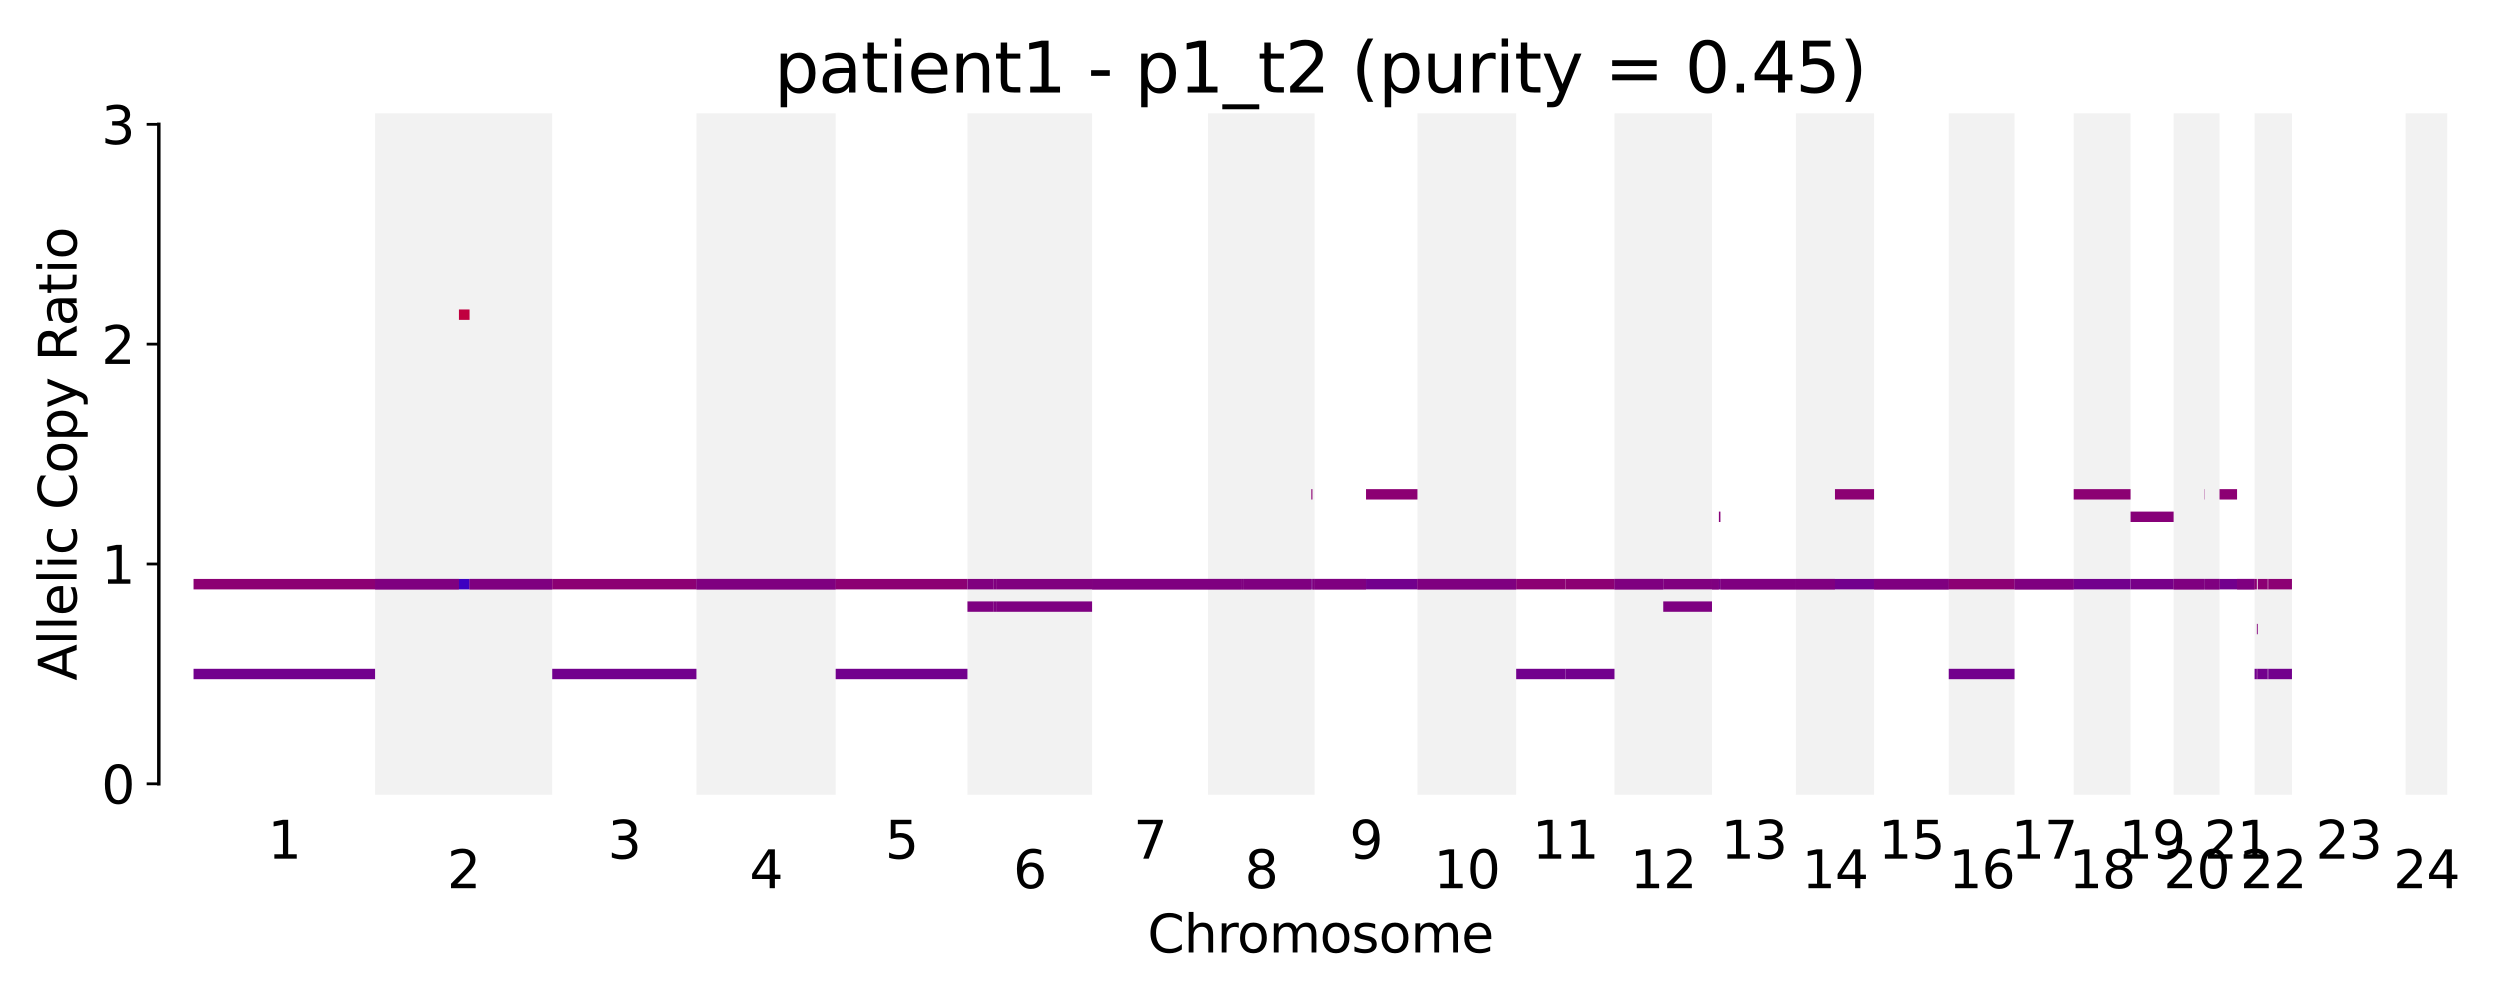 <?xml version="1.0" encoding="utf-8" standalone="no"?>
<!DOCTYPE svg PUBLIC "-//W3C//DTD SVG 1.1//EN"
  "http://www.w3.org/Graphics/SVG/1.1/DTD/svg11.dtd">
<svg xmlns:xlink="http://www.w3.org/1999/xlink" width="720pt" height="288pt" viewBox="0 0 720 288" xmlns="http://www.w3.org/2000/svg" version="1.1">
 <defs>
  <style type="text/css">*{stroke-linejoin: round; stroke-linecap: butt}</style>
 </defs>
 <g id="figure_1">
  <g id="patch_1">
   <path d="M 0 288 
L 720 288 
L 720 0 
L 0 0 
z
" style="fill: #ffffff"/>
  </g>
  <g id="axes_1">
   <g id="patch_2">
    <path d="M 55.74 228.9 
L 704.82 228.9 
L 704.82 32.64 
L 55.74 32.64 
z
" style="fill: #ffffff"/>
   </g>
   <g id="patch_3">
    <path d="M 55.74 238.396 
L 108.024 238.396 
L 108.024 -204.771 
L 55.74 -204.771 
z
" clip-path="url(#pd4cb3a6551)" style="fill: #ffffff; opacity: 0.1"/>
   </g>
   <g id="patch_4">
    <path d="M 108.024 238.396 
L 159.039 238.396 
L 159.039 -204.771 
L 108.024 -204.771 
z
" clip-path="url(#pd4cb3a6551)" style="fill: #808080; opacity: 0.1"/>
   </g>
   <g id="patch_5">
    <path d="M 159.039 238.396 
L 200.578 238.396 
L 200.578 -204.771 
L 159.039 -204.771 
z
" clip-path="url(#pd4cb3a6551)" style="fill: #ffffff; opacity: 0.1"/>
   </g>
   <g id="patch_6">
    <path d="M 200.578 238.396 
L 240.676 238.396 
L 240.676 -204.771 
L 200.578 -204.771 
z
" clip-path="url(#pd4cb3a6551)" style="fill: #808080; opacity: 0.1"/>
   </g>
   <g id="patch_7">
    <path d="M 240.676 238.396 
L 278.625 238.396 
L 278.625 -204.771 
L 240.676 -204.771 
z
" clip-path="url(#pd4cb3a6551)" style="fill: #ffffff; opacity: 0.1"/>
   </g>
   <g id="patch_8">
    <path d="M 278.625 238.396 
L 314.52 238.396 
L 314.52 -204.771 
L 278.625 -204.771 
z
" clip-path="url(#pd4cb3a6551)" style="fill: #808080; opacity: 0.1"/>
   </g>
   <g id="patch_9">
    <path d="M 314.52 238.396 
L 347.901 238.396 
L 347.901 -204.771 
L 314.52 -204.771 
z
" clip-path="url(#pd4cb3a6551)" style="fill: #ffffff; opacity: 0.1"/>
   </g>
   <g id="patch_10">
    <path d="M 347.901 238.396 
L 378.604 238.396 
L 378.604 -204.771 
L 347.901 -204.771 
z
" clip-path="url(#pd4cb3a6551)" style="fill: #808080; opacity: 0.1"/>
   </g>
   <g id="patch_11">
    <path d="M 378.604 238.396 
L 408.226 238.396 
L 408.226 -204.771 
L 378.604 -204.771 
z
" clip-path="url(#pd4cb3a6551)" style="fill: #ffffff; opacity: 0.1"/>
   </g>
   <g id="patch_12">
    <path d="M 408.226 238.396 
L 436.656 238.396 
L 436.656 -204.771 
L 408.226 -204.771 
z
" clip-path="url(#pd4cb3a6551)" style="fill: #808080; opacity: 0.1"/>
   </g>
   <g id="patch_13">
    <path d="M 436.656 238.396 
L 464.976 238.396 
L 464.976 -204.771 
L 436.656 -204.771 
z
" clip-path="url(#pd4cb3a6551)" style="fill: #ffffff; opacity: 0.1"/>
   </g>
   <g id="patch_14">
    <path d="M 464.976 238.396 
L 493.054 238.396 
L 493.054 -204.771 
L 464.976 -204.771 
z
" clip-path="url(#pd4cb3a6551)" style="fill: #808080; opacity: 0.1"/>
   </g>
   <g id="patch_15">
    <path d="M 493.054 238.396 
L 517.212 238.396 
L 517.212 -204.771 
L 493.054 -204.771 
z
" clip-path="url(#pd4cb3a6551)" style="fill: #ffffff; opacity: 0.1"/>
   </g>
   <g id="patch_16">
    <path d="M 517.212 238.396 
L 539.731 238.396 
L 539.731 -204.771 
L 517.212 -204.771 
z
" clip-path="url(#pd4cb3a6551)" style="fill: #808080; opacity: 0.1"/>
   </g>
   <g id="patch_17">
    <path d="M 539.731 238.396 
L 561.238 238.396 
L 561.238 -204.771 
L 539.731 -204.771 
z
" clip-path="url(#pd4cb3a6551)" style="fill: #ffffff; opacity: 0.1"/>
   </g>
   <g id="patch_18">
    <path d="M 561.238 238.396 
L 580.192 238.396 
L 580.192 -204.771 
L 561.238 -204.771 
z
" clip-path="url(#pd4cb3a6551)" style="fill: #808080; opacity: 0.1"/>
   </g>
   <g id="patch_19">
    <path d="M 580.192 238.396 
L 597.224 238.396 
L 597.224 -204.771 
L 580.192 -204.771 
z
" clip-path="url(#pd4cb3a6551)" style="fill: #ffffff; opacity: 0.1"/>
   </g>
   <g id="patch_20">
    <path d="M 597.224 238.396 
L 613.602 238.396 
L 613.602 -204.771 
L 597.224 -204.771 
z
" clip-path="url(#pd4cb3a6551)" style="fill: #808080; opacity: 0.1"/>
   </g>
   <g id="patch_21">
    <path d="M 613.602 238.396 
L 626.005 238.396 
L 626.005 -204.771 
L 613.602 -204.771 
z
" clip-path="url(#pd4cb3a6551)" style="fill: #ffffff; opacity: 0.1"/>
   </g>
   <g id="patch_22">
    <path d="M 626.005 238.396 
L 639.225 238.396 
L 639.225 -204.771 
L 626.005 -204.771 
z
" clip-path="url(#pd4cb3a6551)" style="fill: #808080; opacity: 0.1"/>
   </g>
   <g id="patch_23">
    <path d="M 639.225 238.396 
L 649.322 238.396 
L 649.322 -204.771 
L 639.225 -204.771 
z
" clip-path="url(#pd4cb3a6551)" style="fill: #ffffff; opacity: 0.1"/>
   </g>
   <g id="patch_24">
    <path d="M 649.322 238.396 
L 660.083 238.396 
L 660.083 -204.771 
L 649.322 -204.771 
z
" clip-path="url(#pd4cb3a6551)" style="fill: #808080; opacity: 0.1"/>
   </g>
   <g id="patch_25">
    <path d="M 660.083 238.396 
L 692.816 238.396 
L 692.816 -204.771 
L 660.083 -204.771 
z
" clip-path="url(#pd4cb3a6551)" style="fill: #ffffff; opacity: 0.1"/>
   </g>
   <g id="patch_26">
    <path d="M 692.816 238.396 
L 704.82 238.396 
L 704.82 -204.771 
L 692.816 -204.771 
z
" clip-path="url(#pd4cb3a6551)" style="fill: #808080; opacity: 0.1"/>
   </g>
   <g id="matplotlib.axis_1">
    <g id="xtick_1">
     <g id="text_1">
      <!-- 1 -->
      <g transform="translate(77.11 247.298)scale(0.15 -0.15)">
       <defs>
        <path id="DejaVuSans-31" d="M 794 531 
L 1825 531 
L 1825 4091 
L 703 3866 
L 703 4441 
L 1819 4666 
L 2450 4666 
L 2450 531 
L 3481 531 
L 3481 0 
L 794 0 
L 794 531 
z
" transform="scale(0.016)"/>
       </defs>
       <use xlink:href="#DejaVuSans-31"/>
      </g>
     </g>
    </g>
    <g id="xtick_2">
     <g id="text_2">
      <!-- 2 -->
      <g transform="translate(128.76 255.798)scale(0.15 -0.15)">
       <defs>
        <path id="DejaVuSans-32" d="M 1228 531 
L 3431 531 
L 3431 0 
L 469 0 
L 469 531 
Q 828 903 1448 1529 
Q 2069 2156 2228 2338 
Q 2531 2678 2651 2914 
Q 2772 3150 2772 3378 
Q 2772 3750 2511 3984 
Q 2250 4219 1831 4219 
Q 1534 4219 1204 4116 
Q 875 4013 500 3803 
L 500 4441 
Q 881 4594 1212 4672 
Q 1544 4750 1819 4750 
Q 2544 4750 2975 4387 
Q 3406 4025 3406 3419 
Q 3406 3131 3298 2873 
Q 3191 2616 2906 2266 
Q 2828 2175 2409 1742 
Q 1991 1309 1228 531 
z
" transform="scale(0.016)"/>
       </defs>
       <use xlink:href="#DejaVuSans-32"/>
      </g>
     </g>
    </g>
    <g id="xtick_3">
     <g id="text_3">
      <!-- 3 -->
      <g transform="translate(175.037 247.298)scale(0.15 -0.15)">
       <defs>
        <path id="DejaVuSans-33" d="M 2597 2516 
Q 3050 2419 3304 2112 
Q 3559 1806 3559 1356 
Q 3559 666 3084 287 
Q 2609 -91 1734 -91 
Q 1441 -91 1130 -33 
Q 819 25 488 141 
L 488 750 
Q 750 597 1062 519 
Q 1375 441 1716 441 
Q 2309 441 2620 675 
Q 2931 909 2931 1356 
Q 2931 1769 2642 2001 
Q 2353 2234 1838 2234 
L 1294 2234 
L 1294 2753 
L 1863 2753 
Q 2328 2753 2575 2939 
Q 2822 3125 2822 3475 
Q 2822 3834 2567 4026 
Q 2313 4219 1838 4219 
Q 1578 4219 1281 4162 
Q 984 4106 628 3988 
L 628 4550 
Q 988 4650 1302 4700 
Q 1616 4750 1894 4750 
Q 2613 4750 3031 4423 
Q 3450 4097 3450 3541 
Q 3450 3153 3228 2886 
Q 3006 2619 2597 2516 
z
" transform="scale(0.016)"/>
       </defs>
       <use xlink:href="#DejaVuSans-33"/>
      </g>
     </g>
    </g>
    <g id="xtick_4">
     <g id="text_4">
      <!-- 4 -->
      <g transform="translate(215.855 255.798)scale(0.15 -0.15)">
       <defs>
        <path id="DejaVuSans-34" d="M 2419 4116 
L 825 1625 
L 2419 1625 
L 2419 4116 
z
M 2253 4666 
L 3047 4666 
L 3047 1625 
L 3713 1625 
L 3713 1100 
L 3047 1100 
L 3047 0 
L 2419 0 
L 2419 1100 
L 313 1100 
L 313 1709 
L 2253 4666 
z
" transform="scale(0.016)"/>
       </defs>
       <use xlink:href="#DejaVuSans-34"/>
      </g>
     </g>
    </g>
    <g id="xtick_5">
     <g id="text_5">
      <!-- 5 -->
      <g transform="translate(254.879 247.298)scale(0.15 -0.15)">
       <defs>
        <path id="DejaVuSans-35" d="M 691 4666 
L 3169 4666 
L 3169 4134 
L 1269 4134 
L 1269 2991 
Q 1406 3038 1543 3061 
Q 1681 3084 1819 3084 
Q 2600 3084 3056 2656 
Q 3513 2228 3513 1497 
Q 3513 744 3044 326 
Q 2575 -91 1722 -91 
Q 1428 -91 1123 -41 
Q 819 9 494 109 
L 494 744 
Q 775 591 1075 516 
Q 1375 441 1709 441 
Q 2250 441 2565 725 
Q 2881 1009 2881 1497 
Q 2881 1984 2565 2268 
Q 2250 2553 1709 2553 
Q 1456 2553 1204 2497 
Q 953 2441 691 2322 
L 691 4666 
z
" transform="scale(0.016)"/>
       </defs>
       <use xlink:href="#DejaVuSans-35"/>
      </g>
     </g>
    </g>
    <g id="xtick_6">
     <g id="text_6">
      <!-- 6 -->
      <g transform="translate(291.801 255.798)scale(0.15 -0.15)">
       <defs>
        <path id="DejaVuSans-36" d="M 2113 2584 
Q 1688 2584 1439 2293 
Q 1191 2003 1191 1497 
Q 1191 994 1439 701 
Q 1688 409 2113 409 
Q 2538 409 2786 701 
Q 3034 994 3034 1497 
Q 3034 2003 2786 2293 
Q 2538 2584 2113 2584 
z
M 3366 4563 
L 3366 3988 
Q 3128 4100 2886 4159 
Q 2644 4219 2406 4219 
Q 1781 4219 1451 3797 
Q 1122 3375 1075 2522 
Q 1259 2794 1537 2939 
Q 1816 3084 2150 3084 
Q 2853 3084 3261 2657 
Q 3669 2231 3669 1497 
Q 3669 778 3244 343 
Q 2819 -91 2113 -91 
Q 1303 -91 875 529 
Q 447 1150 447 2328 
Q 447 3434 972 4092 
Q 1497 4750 2381 4750 
Q 2619 4750 2861 4703 
Q 3103 4656 3366 4563 
z
" transform="scale(0.016)"/>
       </defs>
       <use xlink:href="#DejaVuSans-36"/>
      </g>
     </g>
    </g>
    <g id="xtick_7">
     <g id="text_7">
      <!-- 7 -->
      <g transform="translate(326.439 247.298)scale(0.15 -0.15)">
       <defs>
        <path id="DejaVuSans-37" d="M 525 4666 
L 3525 4666 
L 3525 4397 
L 1831 0 
L 1172 0 
L 2766 4134 
L 525 4134 
L 525 4666 
z
" transform="scale(0.016)"/>
       </defs>
       <use xlink:href="#DejaVuSans-37"/>
      </g>
     </g>
    </g>
    <g id="xtick_8">
     <g id="text_8">
      <!-- 8 -->
      <g transform="translate(358.481 255.798)scale(0.15 -0.15)">
       <defs>
        <path id="DejaVuSans-38" d="M 2034 2216 
Q 1584 2216 1326 1975 
Q 1069 1734 1069 1313 
Q 1069 891 1326 650 
Q 1584 409 2034 409 
Q 2484 409 2743 651 
Q 3003 894 3003 1313 
Q 3003 1734 2745 1975 
Q 2488 2216 2034 2216 
z
M 1403 2484 
Q 997 2584 770 2862 
Q 544 3141 544 3541 
Q 544 4100 942 4425 
Q 1341 4750 2034 4750 
Q 2731 4750 3128 4425 
Q 3525 4100 3525 3541 
Q 3525 3141 3298 2862 
Q 3072 2584 2669 2484 
Q 3125 2378 3379 2068 
Q 3634 1759 3634 1313 
Q 3634 634 3220 271 
Q 2806 -91 2034 -91 
Q 1263 -91 848 271 
Q 434 634 434 1313 
Q 434 1759 690 2068 
Q 947 2378 1403 2484 
z
M 1172 3481 
Q 1172 3119 1398 2916 
Q 1625 2713 2034 2713 
Q 2441 2713 2670 2916 
Q 2900 3119 2900 3481 
Q 2900 3844 2670 4047 
Q 2441 4250 2034 4250 
Q 1625 4250 1398 4047 
Q 1172 3844 1172 3481 
z
" transform="scale(0.016)"/>
       </defs>
       <use xlink:href="#DejaVuSans-38"/>
      </g>
     </g>
    </g>
    <g id="xtick_9">
     <g id="text_9">
      <!-- 9 -->
      <g transform="translate(388.643 247.298)scale(0.15 -0.15)">
       <defs>
        <path id="DejaVuSans-39" d="M 703 97 
L 703 672 
Q 941 559 1184 500 
Q 1428 441 1663 441 
Q 2288 441 2617 861 
Q 2947 1281 2994 2138 
Q 2813 1869 2534 1725 
Q 2256 1581 1919 1581 
Q 1219 1581 811 2004 
Q 403 2428 403 3163 
Q 403 3881 828 4315 
Q 1253 4750 1959 4750 
Q 2769 4750 3195 4129 
Q 3622 3509 3622 2328 
Q 3622 1225 3098 567 
Q 2575 -91 1691 -91 
Q 1453 -91 1209 -44 
Q 966 3 703 97 
z
M 1959 2075 
Q 2384 2075 2632 2365 
Q 2881 2656 2881 3163 
Q 2881 3666 2632 3958 
Q 2384 4250 1959 4250 
Q 1534 4250 1286 3958 
Q 1038 3666 1038 3163 
Q 1038 2656 1286 2365 
Q 1534 2075 1959 2075 
z
" transform="scale(0.016)"/>
       </defs>
       <use xlink:href="#DejaVuSans-39"/>
      </g>
     </g>
    </g>
    <g id="xtick_10">
     <g id="text_10">
      <!-- 10 -->
      <g transform="translate(412.897 255.798)scale(0.15 -0.15)">
       <defs>
        <path id="DejaVuSans-30" d="M 2034 4250 
Q 1547 4250 1301 3770 
Q 1056 3291 1056 2328 
Q 1056 1369 1301 889 
Q 1547 409 2034 409 
Q 2525 409 2770 889 
Q 3016 1369 3016 2328 
Q 3016 3291 2770 3770 
Q 2525 4250 2034 4250 
z
M 2034 4750 
Q 2819 4750 3233 4129 
Q 3647 3509 3647 2328 
Q 3647 1150 3233 529 
Q 2819 -91 2034 -91 
Q 1250 -91 836 529 
Q 422 1150 422 2328 
Q 422 3509 836 4129 
Q 1250 4750 2034 4750 
z
" transform="scale(0.016)"/>
       </defs>
       <use xlink:href="#DejaVuSans-31"/>
       <use xlink:href="#DejaVuSans-30" x="63.623"/>
      </g>
     </g>
    </g>
    <g id="xtick_11">
     <g id="text_11">
      <!-- 11 -->
      <g transform="translate(441.272 247.298)scale(0.15 -0.15)">
       <use xlink:href="#DejaVuSans-31"/>
       <use xlink:href="#DejaVuSans-31" x="63.623"/>
      </g>
     </g>
    </g>
    <g id="xtick_12">
     <g id="text_12">
      <!-- 12 -->
      <g transform="translate(469.471 255.798)scale(0.15 -0.15)">
       <use xlink:href="#DejaVuSans-31"/>
       <use xlink:href="#DejaVuSans-32" x="63.623"/>
      </g>
     </g>
    </g>
    <g id="xtick_13">
     <g id="text_13">
      <!-- 13 -->
      <g transform="translate(495.589 247.298)scale(0.15 -0.15)">
       <use xlink:href="#DejaVuSans-31"/>
       <use xlink:href="#DejaVuSans-33" x="63.623"/>
      </g>
     </g>
    </g>
    <g id="xtick_14">
     <g id="text_14">
      <!-- 14 -->
      <g transform="translate(518.928 255.798)scale(0.15 -0.15)">
       <use xlink:href="#DejaVuSans-31"/>
       <use xlink:href="#DejaVuSans-34" x="63.623"/>
      </g>
     </g>
    </g>
    <g id="xtick_15">
     <g id="text_15">
      <!-- 15 -->
      <g transform="translate(540.941 247.298)scale(0.15 -0.15)">
       <use xlink:href="#DejaVuSans-31"/>
       <use xlink:href="#DejaVuSans-35" x="63.623"/>
      </g>
     </g>
    </g>
    <g id="xtick_16">
     <g id="text_16">
      <!-- 16 -->
      <g transform="translate(561.171 255.798)scale(0.15 -0.15)">
       <use xlink:href="#DejaVuSans-31"/>
       <use xlink:href="#DejaVuSans-36" x="63.623"/>
      </g>
     </g>
    </g>
    <g id="xtick_17">
     <g id="text_17">
      <!-- 17 -->
      <g transform="translate(579.164 247.298)scale(0.15 -0.15)">
       <use xlink:href="#DejaVuSans-31"/>
       <use xlink:href="#DejaVuSans-37" x="63.623"/>
      </g>
     </g>
    </g>
    <g id="xtick_18">
     <g id="text_18">
      <!-- 18 -->
      <g transform="translate(595.869 255.798)scale(0.15 -0.15)">
       <use xlink:href="#DejaVuSans-31"/>
       <use xlink:href="#DejaVuSans-38" x="63.623"/>
      </g>
     </g>
    </g>
    <g id="xtick_19">
     <g id="text_19">
      <!-- 19 -->
      <g transform="translate(610.259 247.298)scale(0.15 -0.15)">
       <use xlink:href="#DejaVuSans-31"/>
       <use xlink:href="#DejaVuSans-39" x="63.623"/>
      </g>
     </g>
    </g>
    <g id="xtick_20">
     <g id="text_20">
      <!-- 20 -->
      <g transform="translate(623.071 255.798)scale(0.15 -0.15)">
       <use xlink:href="#DejaVuSans-32"/>
       <use xlink:href="#DejaVuSans-30" x="63.623"/>
      </g>
     </g>
    </g>
    <g id="xtick_21">
     <g id="text_21">
      <!-- 21 -->
      <g transform="translate(634.73 247.298)scale(0.15 -0.15)">
       <use xlink:href="#DejaVuSans-32"/>
       <use xlink:href="#DejaVuSans-31" x="63.623"/>
      </g>
     </g>
    </g>
    <g id="xtick_22">
     <g id="text_22">
      <!-- 22 -->
      <g transform="translate(645.159 255.798)scale(0.15 -0.15)">
       <use xlink:href="#DejaVuSans-32"/>
       <use xlink:href="#DejaVuSans-32" x="63.623"/>
      </g>
     </g>
    </g>
    <g id="xtick_23">
     <g id="text_23">
      <!-- 23 -->
      <g transform="translate(666.906 247.298)scale(0.15 -0.15)">
       <use xlink:href="#DejaVuSans-32"/>
       <use xlink:href="#DejaVuSans-33" x="63.623"/>
      </g>
     </g>
    </g>
    <g id="xtick_24">
     <g id="text_24">
      <!-- 24 -->
      <g transform="translate(689.274 255.798)scale(0.15 -0.15)">
       <use xlink:href="#DejaVuSans-32"/>
       <use xlink:href="#DejaVuSans-34" x="63.623"/>
      </g>
     </g>
    </g>
    <g id="text_25">
     <!-- Chromosome -->
     <g transform="translate(330.475 274.315)scale(0.15 -0.15)">
      <defs>
       <path id="DejaVuSans-43" d="M 4122 4306 
L 4122 3641 
Q 3803 3938 3442 4084 
Q 3081 4231 2675 4231 
Q 1875 4231 1450 3742 
Q 1025 3253 1025 2328 
Q 1025 1406 1450 917 
Q 1875 428 2675 428 
Q 3081 428 3442 575 
Q 3803 722 4122 1019 
L 4122 359 
Q 3791 134 3420 21 
Q 3050 -91 2638 -91 
Q 1578 -91 968 557 
Q 359 1206 359 2328 
Q 359 3453 968 4101 
Q 1578 4750 2638 4750 
Q 3056 4750 3426 4639 
Q 3797 4528 4122 4306 
z
" transform="scale(0.016)"/>
       <path id="DejaVuSans-68" d="M 3513 2113 
L 3513 0 
L 2938 0 
L 2938 2094 
Q 2938 2591 2744 2837 
Q 2550 3084 2163 3084 
Q 1697 3084 1428 2787 
Q 1159 2491 1159 1978 
L 1159 0 
L 581 0 
L 581 4863 
L 1159 4863 
L 1159 2956 
Q 1366 3272 1645 3428 
Q 1925 3584 2291 3584 
Q 2894 3584 3203 3211 
Q 3513 2838 3513 2113 
z
" transform="scale(0.016)"/>
       <path id="DejaVuSans-72" d="M 2631 2963 
Q 2534 3019 2420 3045 
Q 2306 3072 2169 3072 
Q 1681 3072 1420 2755 
Q 1159 2438 1159 1844 
L 1159 0 
L 581 0 
L 581 3500 
L 1159 3500 
L 1159 2956 
Q 1341 3275 1631 3429 
Q 1922 3584 2338 3584 
Q 2397 3584 2469 3576 
Q 2541 3569 2628 3553 
L 2631 2963 
z
" transform="scale(0.016)"/>
       <path id="DejaVuSans-6f" d="M 1959 3097 
Q 1497 3097 1228 2736 
Q 959 2375 959 1747 
Q 959 1119 1226 758 
Q 1494 397 1959 397 
Q 2419 397 2687 759 
Q 2956 1122 2956 1747 
Q 2956 2369 2687 2733 
Q 2419 3097 1959 3097 
z
M 1959 3584 
Q 2709 3584 3137 3096 
Q 3566 2609 3566 1747 
Q 3566 888 3137 398 
Q 2709 -91 1959 -91 
Q 1206 -91 779 398 
Q 353 888 353 1747 
Q 353 2609 779 3096 
Q 1206 3584 1959 3584 
z
" transform="scale(0.016)"/>
       <path id="DejaVuSans-6d" d="M 3328 2828 
Q 3544 3216 3844 3400 
Q 4144 3584 4550 3584 
Q 5097 3584 5394 3201 
Q 5691 2819 5691 2113 
L 5691 0 
L 5113 0 
L 5113 2094 
Q 5113 2597 4934 2840 
Q 4756 3084 4391 3084 
Q 3944 3084 3684 2787 
Q 3425 2491 3425 1978 
L 3425 0 
L 2847 0 
L 2847 2094 
Q 2847 2600 2669 2842 
Q 2491 3084 2119 3084 
Q 1678 3084 1418 2786 
Q 1159 2488 1159 1978 
L 1159 0 
L 581 0 
L 581 3500 
L 1159 3500 
L 1159 2956 
Q 1356 3278 1631 3431 
Q 1906 3584 2284 3584 
Q 2666 3584 2933 3390 
Q 3200 3197 3328 2828 
z
" transform="scale(0.016)"/>
       <path id="DejaVuSans-73" d="M 2834 3397 
L 2834 2853 
Q 2591 2978 2328 3040 
Q 2066 3103 1784 3103 
Q 1356 3103 1142 2972 
Q 928 2841 928 2578 
Q 928 2378 1081 2264 
Q 1234 2150 1697 2047 
L 1894 2003 
Q 2506 1872 2764 1633 
Q 3022 1394 3022 966 
Q 3022 478 2636 193 
Q 2250 -91 1575 -91 
Q 1294 -91 989 -36 
Q 684 19 347 128 
L 347 722 
Q 666 556 975 473 
Q 1284 391 1588 391 
Q 1994 391 2212 530 
Q 2431 669 2431 922 
Q 2431 1156 2273 1281 
Q 2116 1406 1581 1522 
L 1381 1569 
Q 847 1681 609 1914 
Q 372 2147 372 2553 
Q 372 3047 722 3315 
Q 1072 3584 1716 3584 
Q 2034 3584 2315 3537 
Q 2597 3491 2834 3397 
z
" transform="scale(0.016)"/>
       <path id="DejaVuSans-65" d="M 3597 1894 
L 3597 1613 
L 953 1613 
Q 991 1019 1311 708 
Q 1631 397 2203 397 
Q 2534 397 2845 478 
Q 3156 559 3463 722 
L 3463 178 
Q 3153 47 2828 -22 
Q 2503 -91 2169 -91 
Q 1331 -91 842 396 
Q 353 884 353 1716 
Q 353 2575 817 3079 
Q 1281 3584 2069 3584 
Q 2775 3584 3186 3129 
Q 3597 2675 3597 1894 
z
M 3022 2063 
Q 3016 2534 2758 2815 
Q 2500 3097 2075 3097 
Q 1594 3097 1305 2825 
Q 1016 2553 972 2059 
L 3022 2063 
z
" transform="scale(0.016)"/>
      </defs>
      <use xlink:href="#DejaVuSans-43"/>
      <use xlink:href="#DejaVuSans-68" x="69.824"/>
      <use xlink:href="#DejaVuSans-72" x="133.203"/>
      <use xlink:href="#DejaVuSans-6f" x="172.066"/>
      <use xlink:href="#DejaVuSans-6d" x="233.248"/>
      <use xlink:href="#DejaVuSans-6f" x="330.66"/>
      <use xlink:href="#DejaVuSans-73" x="391.842"/>
      <use xlink:href="#DejaVuSans-6f" x="443.941"/>
      <use xlink:href="#DejaVuSans-6d" x="505.123"/>
      <use xlink:href="#DejaVuSans-65" x="602.535"/>
     </g>
    </g>
   </g>
   <g id="matplotlib.axis_2">
    <g id="ytick_1">
     <g id="line2d_1">
      <defs>
       <path id="m41ff7e34f4" d="M 0 0 
L -3.5 0 
" style="stroke: #000000; stroke-width: 0.8"/>
      </defs>
      <g>
       <use xlink:href="#m41ff7e34f4" x="45.74" y="225.735" style="stroke: #000000; stroke-width: 0.8"/>
      </g>
     </g>
     <g id="text_26">
      <!-- 0 -->
      <g transform="translate(29.196 231.433)scale(0.15 -0.15)">
       <use xlink:href="#DejaVuSans-30"/>
      </g>
     </g>
    </g>
    <g id="ytick_2">
     <g id="line2d_2">
      <g>
       <use xlink:href="#m41ff7e34f4" x="45.74" y="162.425" style="stroke: #000000; stroke-width: 0.8"/>
      </g>
     </g>
     <g id="text_27">
      <!-- 1 -->
      <g transform="translate(29.196 168.124)scale(0.15 -0.15)">
       <use xlink:href="#DejaVuSans-31"/>
      </g>
     </g>
    </g>
    <g id="ytick_3">
     <g id="line2d_3">
      <g>
       <use xlink:href="#m41ff7e34f4" x="45.74" y="99.115" style="stroke: #000000; stroke-width: 0.8"/>
      </g>
     </g>
     <g id="text_28">
      <!-- 2 -->
      <g transform="translate(29.196 104.814)scale(0.15 -0.15)">
       <use xlink:href="#DejaVuSans-32"/>
      </g>
     </g>
    </g>
    <g id="ytick_4">
     <g id="line2d_4">
      <g>
       <use xlink:href="#m41ff7e34f4" x="45.74" y="35.805" style="stroke: #000000; stroke-width: 0.8"/>
      </g>
     </g>
     <g id="text_29">
      <!-- 3 -->
      <g transform="translate(29.196 41.504)scale(0.15 -0.15)">
       <use xlink:href="#DejaVuSans-33"/>
      </g>
     </g>
    </g>
    <g id="text_30">
     <!-- Allelic Copy Ratio -->
     <g transform="translate(22.077 196.019)rotate(-90)scale(0.15 -0.15)">
      <defs>
       <path id="DejaVuSans-41" d="M 2188 4044 
L 1331 1722 
L 3047 1722 
L 2188 4044 
z
M 1831 4666 
L 2547 4666 
L 4325 0 
L 3669 0 
L 3244 1197 
L 1141 1197 
L 716 0 
L 50 0 
L 1831 4666 
z
" transform="scale(0.016)"/>
       <path id="DejaVuSans-6c" d="M 603 4863 
L 1178 4863 
L 1178 0 
L 603 0 
L 603 4863 
z
" transform="scale(0.016)"/>
       <path id="DejaVuSans-69" d="M 603 3500 
L 1178 3500 
L 1178 0 
L 603 0 
L 603 3500 
z
M 603 4863 
L 1178 4863 
L 1178 4134 
L 603 4134 
L 603 4863 
z
" transform="scale(0.016)"/>
       <path id="DejaVuSans-63" d="M 3122 3366 
L 3122 2828 
Q 2878 2963 2633 3030 
Q 2388 3097 2138 3097 
Q 1578 3097 1268 2742 
Q 959 2388 959 1747 
Q 959 1106 1268 751 
Q 1578 397 2138 397 
Q 2388 397 2633 464 
Q 2878 531 3122 666 
L 3122 134 
Q 2881 22 2623 -34 
Q 2366 -91 2075 -91 
Q 1284 -91 818 406 
Q 353 903 353 1747 
Q 353 2603 823 3093 
Q 1294 3584 2113 3584 
Q 2378 3584 2631 3529 
Q 2884 3475 3122 3366 
z
" transform="scale(0.016)"/>
       <path id="DejaVuSans-20" transform="scale(0.016)"/>
       <path id="DejaVuSans-70" d="M 1159 525 
L 1159 -1331 
L 581 -1331 
L 581 3500 
L 1159 3500 
L 1159 2969 
Q 1341 3281 1617 3432 
Q 1894 3584 2278 3584 
Q 2916 3584 3314 3078 
Q 3713 2572 3713 1747 
Q 3713 922 3314 415 
Q 2916 -91 2278 -91 
Q 1894 -91 1617 61 
Q 1341 213 1159 525 
z
M 3116 1747 
Q 3116 2381 2855 2742 
Q 2594 3103 2138 3103 
Q 1681 3103 1420 2742 
Q 1159 2381 1159 1747 
Q 1159 1113 1420 752 
Q 1681 391 2138 391 
Q 2594 391 2855 752 
Q 3116 1113 3116 1747 
z
" transform="scale(0.016)"/>
       <path id="DejaVuSans-79" d="M 2059 -325 
Q 1816 -950 1584 -1140 
Q 1353 -1331 966 -1331 
L 506 -1331 
L 506 -850 
L 844 -850 
Q 1081 -850 1212 -737 
Q 1344 -625 1503 -206 
L 1606 56 
L 191 3500 
L 800 3500 
L 1894 763 
L 2988 3500 
L 3597 3500 
L 2059 -325 
z
" transform="scale(0.016)"/>
       <path id="DejaVuSans-52" d="M 2841 2188 
Q 3044 2119 3236 1894 
Q 3428 1669 3622 1275 
L 4263 0 
L 3584 0 
L 2988 1197 
Q 2756 1666 2539 1819 
Q 2322 1972 1947 1972 
L 1259 1972 
L 1259 0 
L 628 0 
L 628 4666 
L 2053 4666 
Q 2853 4666 3247 4331 
Q 3641 3997 3641 3322 
Q 3641 2881 3436 2590 
Q 3231 2300 2841 2188 
z
M 1259 4147 
L 1259 2491 
L 2053 2491 
Q 2509 2491 2742 2702 
Q 2975 2913 2975 3322 
Q 2975 3731 2742 3939 
Q 2509 4147 2053 4147 
L 1259 4147 
z
" transform="scale(0.016)"/>
       <path id="DejaVuSans-61" d="M 2194 1759 
Q 1497 1759 1228 1600 
Q 959 1441 959 1056 
Q 959 750 1161 570 
Q 1363 391 1709 391 
Q 2188 391 2477 730 
Q 2766 1069 2766 1631 
L 2766 1759 
L 2194 1759 
z
M 3341 1997 
L 3341 0 
L 2766 0 
L 2766 531 
Q 2569 213 2275 61 
Q 1981 -91 1556 -91 
Q 1019 -91 701 211 
Q 384 513 384 1019 
Q 384 1609 779 1909 
Q 1175 2209 1959 2209 
L 2766 2209 
L 2766 2266 
Q 2766 2663 2505 2880 
Q 2244 3097 1772 3097 
Q 1472 3097 1187 3025 
Q 903 2953 641 2809 
L 641 3341 
Q 956 3463 1253 3523 
Q 1550 3584 1831 3584 
Q 2591 3584 2966 3190 
Q 3341 2797 3341 1997 
z
" transform="scale(0.016)"/>
       <path id="DejaVuSans-74" d="M 1172 4494 
L 1172 3500 
L 2356 3500 
L 2356 3053 
L 1172 3053 
L 1172 1153 
Q 1172 725 1289 603 
Q 1406 481 1766 481 
L 2356 481 
L 2356 0 
L 1766 0 
Q 1100 0 847 248 
Q 594 497 594 1153 
L 594 3053 
L 172 3053 
L 172 3500 
L 594 3500 
L 594 4494 
L 1172 4494 
z
" transform="scale(0.016)"/>
      </defs>
      <use xlink:href="#DejaVuSans-41"/>
      <use xlink:href="#DejaVuSans-6c" x="68.408"/>
      <use xlink:href="#DejaVuSans-6c" x="96.191"/>
      <use xlink:href="#DejaVuSans-65" x="123.975"/>
      <use xlink:href="#DejaVuSans-6c" x="185.498"/>
      <use xlink:href="#DejaVuSans-69" x="213.281"/>
      <use xlink:href="#DejaVuSans-63" x="241.064"/>
      <use xlink:href="#DejaVuSans-20" x="296.045"/>
      <use xlink:href="#DejaVuSans-43" x="327.832"/>
      <use xlink:href="#DejaVuSans-6f" x="397.656"/>
      <use xlink:href="#DejaVuSans-70" x="458.838"/>
      <use xlink:href="#DejaVuSans-79" x="522.314"/>
      <use xlink:href="#DejaVuSans-20" x="581.494"/>
      <use xlink:href="#DejaVuSans-52" x="613.281"/>
      <use xlink:href="#DejaVuSans-61" x="680.514"/>
      <use xlink:href="#DejaVuSans-74" x="741.793"/>
      <use xlink:href="#DejaVuSans-69" x="781.002"/>
      <use xlink:href="#DejaVuSans-6f" x="808.785"/>
     </g>
    </g>
   </g>
   <g id="LineCollection_1">
    <path d="M 55.74 194.112 
L 108.024 194.112 
" clip-path="url(#pd4cb3a6551)" style="fill: none; stroke: #72008d; stroke-width: 3"/>
    <path d="M 108.024 168.239 
L 132.172 168.239 
" clip-path="url(#pd4cb3a6551)" style="fill: none; stroke: #7f0080; stroke-width: 3"/>
    <path d="M 132.172 168.239 
L 135.234 168.239 
" clip-path="url(#pd4cb3a6551)" style="fill: none; stroke: #3e00c1; stroke-width: 3"/>
    <path d="M 135.234 168.239 
L 159.039 168.239 
" clip-path="url(#pd4cb3a6551)" style="fill: none; stroke: #7f0080; stroke-width: 3"/>
    <path d="M 159.039 194.112 
L 200.578 194.112 
" clip-path="url(#pd4cb3a6551)" style="fill: none; stroke: #72008d; stroke-width: 3"/>
    <path d="M 200.578 168.239 
L 240.676 168.239 
" clip-path="url(#pd4cb3a6551)" style="fill: none; stroke: #7f0080; stroke-width: 3"/>
    <path d="M 240.676 194.112 
L 278.625 194.112 
" clip-path="url(#pd4cb3a6551)" style="fill: none; stroke: #72008d; stroke-width: 3"/>
    <path d="M 278.625 174.707 
L 286.046 174.707 
" clip-path="url(#pd4cb3a6551)" style="fill: none; stroke: #7e0081; stroke-width: 3"/>
    <path d="M 286.046 174.707 
L 286.875 174.707 
" clip-path="url(#pd4cb3a6551)" style="fill: none; stroke: #7e0081; stroke-width: 3"/>
    <path d="M 286.875 174.707 
L 314.52 174.707 
" clip-path="url(#pd4cb3a6551)" style="fill: none; stroke: #7e0081; stroke-width: 3"/>
    <path d="M 314.52 168.239 
L 347.901 168.239 
" clip-path="url(#pd4cb3a6551)" style="fill: none; stroke: #7f0080; stroke-width: 3"/>
    <path d="M 347.901 168.239 
L 357.487 168.239 
" clip-path="url(#pd4cb3a6551)" style="fill: none; stroke: #7f0080; stroke-width: 3"/>
    <path d="M 357.487 168.239 
L 358.109 168.239 
" clip-path="url(#pd4cb3a6551)" style="fill: none; stroke: #7f0080; stroke-width: 3"/>
    <path d="M 358.109 168.239 
L 377.659 168.239 
" clip-path="url(#pd4cb3a6551)" style="fill: none; stroke: #7f0080; stroke-width: 3"/>
    <path d="M 377.659 168.239 
L 377.98 168.239 
" clip-path="url(#pd4cb3a6551)" style="fill: none; stroke: #72008d; stroke-width: 3"/>
    <path d="M 377.98 168.239 
L 378.604 168.239 
" clip-path="url(#pd4cb3a6551)" style="fill: none; stroke: #7f0080; stroke-width: 3"/>
    <path d="M 378.604 168.239 
L 393.415 168.239 
" clip-path="url(#pd4cb3a6551)" style="fill: none; stroke: #7f0080; stroke-width: 3"/>
    <path d="M 393.415 168.239 
L 408.226 168.239 
" clip-path="url(#pd4cb3a6551)" style="fill: none; stroke: #72008d; stroke-width: 3"/>
    <path d="M 408.226 168.239 
L 436.656 168.239 
" clip-path="url(#pd4cb3a6551)" style="fill: none; stroke: #7f0080; stroke-width: 3"/>
    <path d="M 436.656 194.112 
L 450.816 194.112 
" clip-path="url(#pd4cb3a6551)" style="fill: none; stroke: #72008d; stroke-width: 3"/>
    <path d="M 450.816 194.112 
L 464.976 194.112 
" clip-path="url(#pd4cb3a6551)" style="fill: none; stroke: #72008d; stroke-width: 3"/>
    <path d="M 464.976 168.239 
L 479.015 168.239 
" clip-path="url(#pd4cb3a6551)" style="fill: none; stroke: #7f0080; stroke-width: 3"/>
    <path d="M 479.015 174.707 
L 493.054 174.707 
" clip-path="url(#pd4cb3a6551)" style="fill: none; stroke: #7e0081; stroke-width: 3"/>
    <path d="M 493.054 168.239 
L 495.039 168.239 
" clip-path="url(#pd4cb3a6551)" style="fill: none; stroke: #7f0080; stroke-width: 3"/>
    <path d="M 495.039 168.239 
L 495.482 168.239 
" clip-path="url(#pd4cb3a6551)" style="fill: none; stroke: #770088; stroke-width: 3"/>
    <path d="M 495.482 168.239 
L 517.212 168.239 
" clip-path="url(#pd4cb3a6551)" style="fill: none; stroke: #7f0080; stroke-width: 3"/>
    <path d="M 517.212 168.239 
L 528.471 168.239 
" clip-path="url(#pd4cb3a6551)" style="fill: none; stroke: #7f0080; stroke-width: 3"/>
    <path d="M 528.471 168.239 
L 539.731 168.239 
" clip-path="url(#pd4cb3a6551)" style="fill: none; stroke: #72008d; stroke-width: 3"/>
    <path d="M 539.731 168.239 
L 561.238 168.239 
" clip-path="url(#pd4cb3a6551)" style="fill: none; stroke: #7f0080; stroke-width: 3"/>
    <path d="M 561.238 194.112 
L 580.192 194.112 
" clip-path="url(#pd4cb3a6551)" style="fill: none; stroke: #72008d; stroke-width: 3"/>
    <path d="M 580.192 168.239 
L 597.224 168.239 
" clip-path="url(#pd4cb3a6551)" style="fill: none; stroke: #7f0080; stroke-width: 3"/>
    <path d="M 597.224 168.239 
L 613.602 168.239 
" clip-path="url(#pd4cb3a6551)" style="fill: none; stroke: #72008d; stroke-width: 3"/>
    <path d="M 613.602 168.239 
L 626.005 168.239 
" clip-path="url(#pd4cb3a6551)" style="fill: none; stroke: #770088; stroke-width: 3"/>
    <path d="M 626.005 168.239 
L 634.82 168.239 
" clip-path="url(#pd4cb3a6551)" style="fill: none; stroke: #7f0080; stroke-width: 3"/>
    <path d="M 634.82 168.239 
L 634.904 168.239 
" clip-path="url(#pd4cb3a6551)" style="fill: none; stroke: #72008d; stroke-width: 3"/>
    <path d="M 634.904 168.239 
L 639.225 168.239 
" clip-path="url(#pd4cb3a6551)" style="fill: none; stroke: #7f0080; stroke-width: 3"/>
    <path d="M 639.225 168.239 
L 644.273 168.239 
" clip-path="url(#pd4cb3a6551)" style="fill: none; stroke: #72008d; stroke-width: 3"/>
    <path d="M 644.273 168.239 
L 649.322 168.239 
" clip-path="url(#pd4cb3a6551)" style="fill: none; stroke: #7f0080; stroke-width: 3"/>
    <path d="M 649.322 194.112 
L 649.977 194.112 
" clip-path="url(#pd4cb3a6551)" style="fill: none; stroke: #72008d; stroke-width: 3"/>
    <path d="M 649.977 194.112 
L 650.233 194.112 
" clip-path="url(#pd4cb3a6551)" style="fill: none; stroke: #7b0084; stroke-width: 3"/>
    <path d="M 650.233 194.112 
L 653.053 194.112 
" clip-path="url(#pd4cb3a6551)" style="fill: none; stroke: #72008d; stroke-width: 3"/>
    <path d="M 653.053 194.112 
L 653.271 194.112 
" clip-path="url(#pd4cb3a6551)" style="fill: none; stroke: #72008d; stroke-width: 3"/>
    <path d="M 653.271 194.112 
L 660.083 194.112 
" clip-path="url(#pd4cb3a6551)" style="fill: none; stroke: #72008d; stroke-width: 3"/>
   </g>
   <g id="LineCollection_2">
    <path d="M 55.74 168.239 
L 108.024 168.239 
" clip-path="url(#pd4cb3a6551)" style="fill: none; stroke: #8c0073; stroke-width: 3"/>
    <path d="M 108.024 168.239 
L 132.172 168.239 
" clip-path="url(#pd4cb3a6551)" style="fill: none; stroke: #7f0080; stroke-width: 3"/>
    <path d="M 132.172 90.62 
L 135.234 90.62 
" clip-path="url(#pd4cb3a6551)" style="fill: none; stroke: #c0003f; stroke-width: 3"/>
    <path d="M 135.234 168.239 
L 159.039 168.239 
" clip-path="url(#pd4cb3a6551)" style="fill: none; stroke: #7f0080; stroke-width: 3"/>
    <path d="M 159.039 168.239 
L 200.578 168.239 
" clip-path="url(#pd4cb3a6551)" style="fill: none; stroke: #8c0073; stroke-width: 3"/>
    <path d="M 200.578 168.239 
L 240.676 168.239 
" clip-path="url(#pd4cb3a6551)" style="fill: none; stroke: #7f0080; stroke-width: 3"/>
    <path d="M 240.676 168.239 
L 278.625 168.239 
" clip-path="url(#pd4cb3a6551)" style="fill: none; stroke: #8c0073; stroke-width: 3"/>
    <path d="M 278.625 168.239 
L 286.046 168.239 
" clip-path="url(#pd4cb3a6551)" style="fill: none; stroke: #80007f; stroke-width: 3"/>
    <path d="M 286.046 168.239 
L 286.875 168.239 
" clip-path="url(#pd4cb3a6551)" style="fill: none; stroke: #80007f; stroke-width: 3"/>
    <path d="M 286.875 168.239 
L 314.52 168.239 
" clip-path="url(#pd4cb3a6551)" style="fill: none; stroke: #80007f; stroke-width: 3"/>
    <path d="M 314.52 168.239 
L 347.901 168.239 
" clip-path="url(#pd4cb3a6551)" style="fill: none; stroke: #7f0080; stroke-width: 3"/>
    <path d="M 347.901 168.239 
L 357.487 168.239 
" clip-path="url(#pd4cb3a6551)" style="fill: none; stroke: #7f0080; stroke-width: 3"/>
    <path d="M 357.487 168.239 
L 358.109 168.239 
" clip-path="url(#pd4cb3a6551)" style="fill: none; stroke: #7f0080; stroke-width: 3"/>
    <path d="M 358.109 168.239 
L 377.659 168.239 
" clip-path="url(#pd4cb3a6551)" style="fill: none; stroke: #7f0080; stroke-width: 3"/>
    <path d="M 377.659 142.366 
L 377.98 142.366 
" clip-path="url(#pd4cb3a6551)" style="fill: none; stroke: #8c0073; stroke-width: 3"/>
    <path d="M 377.98 168.239 
L 378.604 168.239 
" clip-path="url(#pd4cb3a6551)" style="fill: none; stroke: #7f0080; stroke-width: 3"/>
    <path d="M 378.604 168.239 
L 393.415 168.239 
" clip-path="url(#pd4cb3a6551)" style="fill: none; stroke: #7f0080; stroke-width: 3"/>
    <path d="M 393.415 142.366 
L 408.226 142.366 
" clip-path="url(#pd4cb3a6551)" style="fill: none; stroke: #8c0073; stroke-width: 3"/>
    <path d="M 408.226 168.239 
L 436.656 168.239 
" clip-path="url(#pd4cb3a6551)" style="fill: none; stroke: #7f0080; stroke-width: 3"/>
    <path d="M 436.656 168.239 
L 450.816 168.239 
" clip-path="url(#pd4cb3a6551)" style="fill: none; stroke: #8c0073; stroke-width: 3"/>
    <path d="M 450.816 168.239 
L 464.976 168.239 
" clip-path="url(#pd4cb3a6551)" style="fill: none; stroke: #8c0073; stroke-width: 3"/>
    <path d="M 464.976 168.239 
L 479.015 168.239 
" clip-path="url(#pd4cb3a6551)" style="fill: none; stroke: #7f0080; stroke-width: 3"/>
    <path d="M 479.015 168.239 
L 493.054 168.239 
" clip-path="url(#pd4cb3a6551)" style="fill: none; stroke: #80007f; stroke-width: 3"/>
    <path d="M 493.054 168.239 
L 495.039 168.239 
" clip-path="url(#pd4cb3a6551)" style="fill: none; stroke: #7f0080; stroke-width: 3"/>
    <path d="M 495.039 148.834 
L 495.482 148.834 
" clip-path="url(#pd4cb3a6551)" style="fill: none; stroke: #870078; stroke-width: 3"/>
    <path d="M 495.482 168.239 
L 517.212 168.239 
" clip-path="url(#pd4cb3a6551)" style="fill: none; stroke: #7f0080; stroke-width: 3"/>
    <path d="M 517.212 168.239 
L 528.471 168.239 
" clip-path="url(#pd4cb3a6551)" style="fill: none; stroke: #7f0080; stroke-width: 3"/>
    <path d="M 528.471 142.366 
L 539.731 142.366 
" clip-path="url(#pd4cb3a6551)" style="fill: none; stroke: #8c0073; stroke-width: 3"/>
    <path d="M 539.731 168.239 
L 561.238 168.239 
" clip-path="url(#pd4cb3a6551)" style="fill: none; stroke: #7f0080; stroke-width: 3"/>
    <path d="M 561.238 168.239 
L 580.192 168.239 
" clip-path="url(#pd4cb3a6551)" style="fill: none; stroke: #8c0073; stroke-width: 3"/>
    <path d="M 580.192 168.239 
L 597.224 168.239 
" clip-path="url(#pd4cb3a6551)" style="fill: none; stroke: #7f0080; stroke-width: 3"/>
    <path d="M 597.224 142.366 
L 613.602 142.366 
" clip-path="url(#pd4cb3a6551)" style="fill: none; stroke: #8c0073; stroke-width: 3"/>
    <path d="M 613.602 148.834 
L 626.005 148.834 
" clip-path="url(#pd4cb3a6551)" style="fill: none; stroke: #870078; stroke-width: 3"/>
    <path d="M 626.005 168.239 
L 634.82 168.239 
" clip-path="url(#pd4cb3a6551)" style="fill: none; stroke: #7f0080; stroke-width: 3"/>
    <path d="M 634.82 142.366 
L 634.904 142.366 
" clip-path="url(#pd4cb3a6551)" style="fill: none; stroke: #8c0073; stroke-width: 3"/>
    <path d="M 634.904 168.239 
L 639.225 168.239 
" clip-path="url(#pd4cb3a6551)" style="fill: none; stroke: #7f0080; stroke-width: 3"/>
    <path d="M 639.225 142.366 
L 644.273 142.366 
" clip-path="url(#pd4cb3a6551)" style="fill: none; stroke: #8c0073; stroke-width: 3"/>
    <path d="M 644.273 168.239 
L 649.322 168.239 
" clip-path="url(#pd4cb3a6551)" style="fill: none; stroke: #7f0080; stroke-width: 3"/>
    <path d="M 649.322 168.239 
L 649.977 168.239 
" clip-path="url(#pd4cb3a6551)" style="fill: none; stroke: #8c0073; stroke-width: 3"/>
    <path d="M 649.977 181.175 
L 650.233 181.175 
" clip-path="url(#pd4cb3a6551)" style="fill: none; stroke: #83007c; stroke-width: 3"/>
    <path d="M 650.233 168.239 
L 653.053 168.239 
" clip-path="url(#pd4cb3a6551)" style="fill: none; stroke: #8c0073; stroke-width: 3"/>
    <path d="M 653.053 168.239 
L 653.271 168.239 
" clip-path="url(#pd4cb3a6551)" style="fill: none; stroke: #8c0073; stroke-width: 3"/>
    <path d="M 653.271 168.239 
L 660.083 168.239 
" clip-path="url(#pd4cb3a6551)" style="fill: none; stroke: #8c0073; stroke-width: 3"/>
   </g>
   <g id="patch_27">
    <path d="M 45.74 225.735 
L 45.74 35.805 
" style="fill: none; stroke: #000000; stroke-linejoin: miter; stroke-linecap: square"/>
   </g>
   <g id="text_31">
    <!-- patient1 - p1_t2 (purity = 0.45) -->
    <g transform="translate(222.977 26.64)scale(0.2 -0.2)">
     <defs>
      <path id="DejaVuSans-6e" d="M 3513 2113 
L 3513 0 
L 2938 0 
L 2938 2094 
Q 2938 2591 2744 2837 
Q 2550 3084 2163 3084 
Q 1697 3084 1428 2787 
Q 1159 2491 1159 1978 
L 1159 0 
L 581 0 
L 581 3500 
L 1159 3500 
L 1159 2956 
Q 1366 3272 1645 3428 
Q 1925 3584 2291 3584 
Q 2894 3584 3203 3211 
Q 3513 2838 3513 2113 
z
" transform="scale(0.016)"/>
      <path id="DejaVuSans-2d" d="M 313 2009 
L 1997 2009 
L 1997 1497 
L 313 1497 
L 313 2009 
z
" transform="scale(0.016)"/>
      <path id="DejaVuSans-5f" d="M 3263 -1063 
L 3263 -1509 
L -63 -1509 
L -63 -1063 
L 3263 -1063 
z
" transform="scale(0.016)"/>
      <path id="DejaVuSans-28" d="M 1984 4856 
Q 1566 4138 1362 3434 
Q 1159 2731 1159 2009 
Q 1159 1288 1364 580 
Q 1569 -128 1984 -844 
L 1484 -844 
Q 1016 -109 783 600 
Q 550 1309 550 2009 
Q 550 2706 781 3412 
Q 1013 4119 1484 4856 
L 1984 4856 
z
" transform="scale(0.016)"/>
      <path id="DejaVuSans-75" d="M 544 1381 
L 544 3500 
L 1119 3500 
L 1119 1403 
Q 1119 906 1312 657 
Q 1506 409 1894 409 
Q 2359 409 2629 706 
Q 2900 1003 2900 1516 
L 2900 3500 
L 3475 3500 
L 3475 0 
L 2900 0 
L 2900 538 
Q 2691 219 2414 64 
Q 2138 -91 1772 -91 
Q 1169 -91 856 284 
Q 544 659 544 1381 
z
M 1991 3584 
L 1991 3584 
z
" transform="scale(0.016)"/>
      <path id="DejaVuSans-3d" d="M 678 2906 
L 4684 2906 
L 4684 2381 
L 678 2381 
L 678 2906 
z
M 678 1631 
L 4684 1631 
L 4684 1100 
L 678 1100 
L 678 1631 
z
" transform="scale(0.016)"/>
      <path id="DejaVuSans-2e" d="M 684 794 
L 1344 794 
L 1344 0 
L 684 0 
L 684 794 
z
" transform="scale(0.016)"/>
      <path id="DejaVuSans-29" d="M 513 4856 
L 1013 4856 
Q 1481 4119 1714 3412 
Q 1947 2706 1947 2009 
Q 1947 1309 1714 600 
Q 1481 -109 1013 -844 
L 513 -844 
Q 928 -128 1133 580 
Q 1338 1288 1338 2009 
Q 1338 2731 1133 3434 
Q 928 4138 513 4856 
z
" transform="scale(0.016)"/>
     </defs>
     <use xlink:href="#DejaVuSans-70"/>
     <use xlink:href="#DejaVuSans-61" x="63.477"/>
     <use xlink:href="#DejaVuSans-74" x="124.756"/>
     <use xlink:href="#DejaVuSans-69" x="163.965"/>
     <use xlink:href="#DejaVuSans-65" x="191.748"/>
     <use xlink:href="#DejaVuSans-6e" x="253.271"/>
     <use xlink:href="#DejaVuSans-74" x="316.65"/>
     <use xlink:href="#DejaVuSans-31" x="355.859"/>
     <use xlink:href="#DejaVuSans-20" x="419.482"/>
     <use xlink:href="#DejaVuSans-2d" x="451.27"/>
     <use xlink:href="#DejaVuSans-20" x="487.354"/>
     <use xlink:href="#DejaVuSans-70" x="519.141"/>
     <use xlink:href="#DejaVuSans-31" x="582.617"/>
     <use xlink:href="#DejaVuSans-5f" x="646.24"/>
     <use xlink:href="#DejaVuSans-74" x="696.24"/>
     <use xlink:href="#DejaVuSans-32" x="735.449"/>
     <use xlink:href="#DejaVuSans-20" x="799.072"/>
     <use xlink:href="#DejaVuSans-28" x="830.859"/>
     <use xlink:href="#DejaVuSans-70" x="869.873"/>
     <use xlink:href="#DejaVuSans-75" x="933.35"/>
     <use xlink:href="#DejaVuSans-72" x="996.729"/>
     <use xlink:href="#DejaVuSans-69" x="1037.842"/>
     <use xlink:href="#DejaVuSans-74" x="1065.625"/>
     <use xlink:href="#DejaVuSans-79" x="1104.834"/>
     <use xlink:href="#DejaVuSans-20" x="1164.014"/>
     <use xlink:href="#DejaVuSans-3d" x="1195.801"/>
     <use xlink:href="#DejaVuSans-20" x="1279.59"/>
     <use xlink:href="#DejaVuSans-30" x="1311.377"/>
     <use xlink:href="#DejaVuSans-2e" x="1375"/>
     <use xlink:href="#DejaVuSans-34" x="1406.787"/>
     <use xlink:href="#DejaVuSans-35" x="1470.41"/>
     <use xlink:href="#DejaVuSans-29" x="1534.033"/>
    </g>
   </g>
  </g>
 </g>
 <defs>
  <clipPath id="pd4cb3a6551">
   <rect x="55.74" y="32.64" width="649.08" height="196.26"/>
  </clipPath>
 </defs>
</svg>
